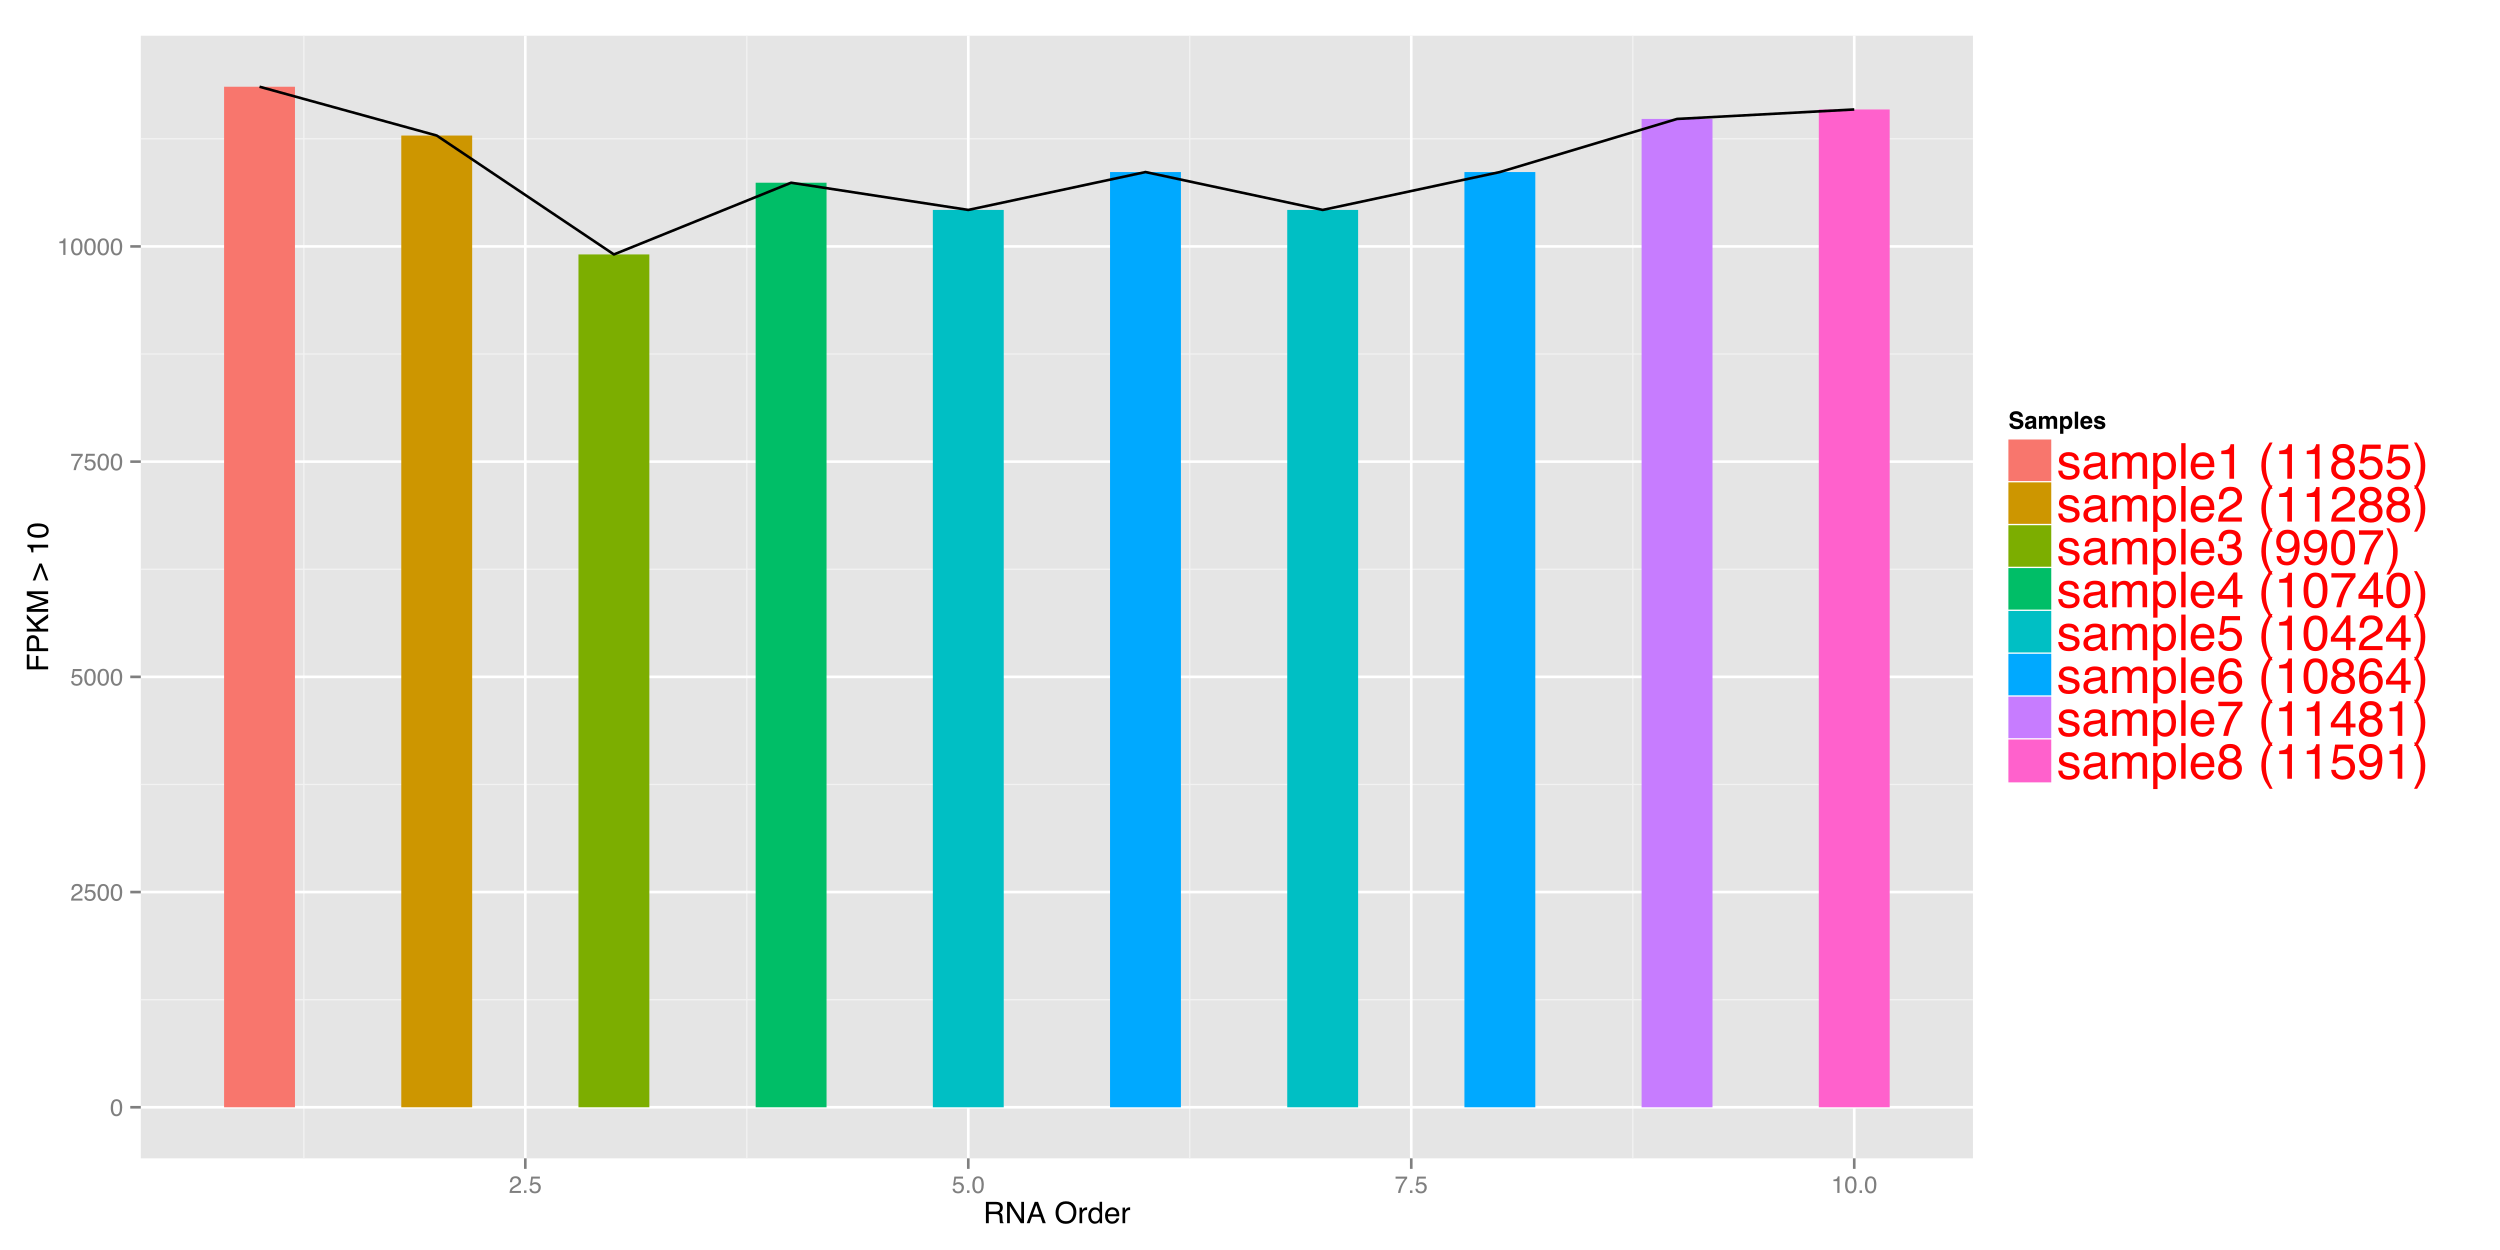 <?xml version="1.0" encoding="UTF-8"?>
<svg xmlns="http://www.w3.org/2000/svg" xmlns:xlink="http://www.w3.org/1999/xlink" width="1008pt" height="504pt" viewBox="0 0 1008 504" version="1.1">
<defs>
<g>
<symbol overflow="visible" id="glyph0-0">
<path style="stroke:none;" d="M 0.312 0 L 0.312 -6.875 L 5.766 -6.875 L 5.766 0 Z M 4.906 -0.859 L 4.906 -6.016 L 1.172 -6.016 L 1.172 -0.859 Z "/>
</symbol>
<symbol overflow="visible" id="glyph0-1">
<path style="stroke:none;" d="M 2.594 -6.703 C 3.457 -6.703 4.086 -6.348 4.484 -5.641 C 4.773 -5.086 4.922 -4.328 4.922 -3.359 C 4.922 -2.453 4.785 -1.695 4.516 -1.094 C 4.129 -0.238 3.488 0.188 2.594 0.188 C 1.781 0.188 1.18 -0.16 0.797 -0.859 C 0.461 -1.453 0.297 -2.238 0.297 -3.219 C 0.297 -3.977 0.395 -4.633 0.594 -5.188 C 0.957 -6.195 1.625 -6.703 2.594 -6.703 Z M 2.578 -0.578 C 3.016 -0.578 3.363 -0.77 3.625 -1.156 C 3.883 -1.551 4.016 -2.273 4.016 -3.328 C 4.016 -4.086 3.922 -4.711 3.734 -5.203 C 3.547 -5.703 3.18 -5.953 2.641 -5.953 C 2.148 -5.953 1.789 -5.719 1.562 -5.25 C 1.332 -4.781 1.219 -4.094 1.219 -3.188 C 1.219 -2.5 1.289 -1.945 1.438 -1.531 C 1.656 -0.895 2.035 -0.578 2.578 -0.578 Z "/>
</symbol>
<symbol overflow="visible" id="glyph0-2">
<path style="stroke:none;" d="M 0.297 0 C 0.328 -0.57 0.445 -1.07 0.656 -1.5 C 0.863 -1.938 1.27 -2.328 1.875 -2.672 L 2.766 -3.188 C 3.172 -3.426 3.457 -3.629 3.625 -3.797 C 3.875 -4.055 4 -4.352 4 -4.688 C 4 -5.07 3.879 -5.379 3.641 -5.609 C 3.41 -5.836 3.102 -5.953 2.719 -5.953 C 2.133 -5.953 1.734 -5.734 1.516 -5.297 C 1.398 -5.066 1.336 -4.742 1.328 -4.328 L 0.469 -4.328 C 0.477 -4.91 0.582 -5.383 0.781 -5.75 C 1.145 -6.406 1.789 -6.734 2.719 -6.734 C 3.488 -6.734 4.051 -6.523 4.406 -6.109 C 4.758 -5.691 4.938 -5.227 4.938 -4.719 C 4.938 -4.188 4.75 -3.727 4.375 -3.344 C 4.156 -3.125 3.758 -2.852 3.188 -2.531 L 2.547 -2.188 C 2.242 -2.02 2.004 -1.859 1.828 -1.703 C 1.516 -1.43 1.316 -1.129 1.234 -0.797 L 4.906 -0.797 L 4.906 0 Z "/>
</symbol>
<symbol overflow="visible" id="glyph0-3">
<path style="stroke:none;" d="M 1.188 -1.703 C 1.238 -1.223 1.461 -0.895 1.859 -0.719 C 2.055 -0.625 2.285 -0.578 2.547 -0.578 C 3.047 -0.578 3.414 -0.734 3.656 -1.047 C 3.895 -1.367 4.016 -1.723 4.016 -2.109 C 4.016 -2.578 3.867 -2.938 3.578 -3.188 C 3.297 -3.445 2.957 -3.578 2.562 -3.578 C 2.27 -3.578 2.02 -3.52 1.812 -3.406 C 1.602 -3.289 1.426 -3.133 1.281 -2.938 L 0.547 -2.984 L 1.062 -6.594 L 4.547 -6.594 L 4.547 -5.781 L 1.703 -5.781 L 1.406 -3.922 C 1.562 -4.035 1.711 -4.125 1.859 -4.188 C 2.109 -4.289 2.395 -4.344 2.719 -4.344 C 3.332 -4.344 3.852 -4.141 4.281 -3.734 C 4.707 -3.336 4.922 -2.836 4.922 -2.234 C 4.922 -1.598 4.723 -1.035 4.328 -0.547 C 3.941 -0.066 3.32 0.172 2.469 0.172 C 1.914 0.172 1.43 0.02 1.016 -0.281 C 0.598 -0.594 0.363 -1.066 0.312 -1.703 Z "/>
</symbol>
<symbol overflow="visible" id="glyph0-4">
<path style="stroke:none;" d="M 5.016 -6.594 L 5.016 -5.859 C 4.797 -5.648 4.508 -5.285 4.156 -4.766 C 3.801 -4.242 3.484 -3.688 3.203 -3.094 C 2.93 -2.508 2.727 -1.977 2.594 -1.5 C 2.5 -1.188 2.379 -0.688 2.234 0 L 1.312 0 C 1.52 -1.281 1.988 -2.555 2.719 -3.828 C 3.145 -4.566 3.594 -5.207 4.062 -5.75 L 0.344 -5.75 L 0.344 -6.594 Z "/>
</symbol>
<symbol overflow="visible" id="glyph0-5">
<path style="stroke:none;" d="M 0.922 -4.75 L 0.922 -5.391 C 1.523 -5.453 1.945 -5.551 2.188 -5.688 C 2.426 -5.832 2.609 -6.164 2.734 -6.688 L 3.391 -6.688 L 3.391 0 L 2.5 0 L 2.5 -4.75 Z "/>
</symbol>
<symbol overflow="visible" id="glyph0-6">
<path style="stroke:none;" d="M 0.812 -1.016 L 1.797 -1.016 L 1.797 0 L 0.812 0 Z "/>
</symbol>
<symbol overflow="visible" id="glyph1-0">
<path style="stroke:none;" d="M 0.391 0 L 0.391 -8.609 L 7.219 -8.609 L 7.219 0 Z M 6.141 -1.078 L 6.141 -7.531 L 1.469 -7.531 L 1.469 -1.078 Z "/>
</symbol>
<symbol overflow="visible" id="glyph1-1">
<path style="stroke:none;" d="M 4.922 -4.672 C 5.461 -4.672 5.891 -4.781 6.203 -5 C 6.523 -5.219 6.688 -5.609 6.688 -6.172 C 6.688 -6.785 6.469 -7.207 6.031 -7.438 C 5.789 -7.551 5.469 -7.609 5.062 -7.609 L 2.219 -7.609 L 2.219 -4.672 Z M 1.062 -8.609 L 5.047 -8.609 C 5.703 -8.609 6.238 -8.516 6.656 -8.328 C 7.469 -7.953 7.875 -7.27 7.875 -6.281 C 7.875 -5.77 7.766 -5.348 7.547 -5.016 C 7.336 -4.691 7.039 -4.43 6.656 -4.234 C 7 -4.098 7.254 -3.914 7.422 -3.688 C 7.586 -3.469 7.68 -3.109 7.703 -2.609 L 7.75 -1.453 C 7.758 -1.129 7.785 -0.883 7.828 -0.719 C 7.898 -0.445 8.023 -0.27 8.203 -0.188 L 8.203 0 L 6.781 0 C 6.738 -0.07 6.703 -0.164 6.672 -0.281 C 6.648 -0.406 6.633 -0.633 6.625 -0.969 L 6.547 -2.406 C 6.523 -2.969 6.316 -3.344 5.922 -3.531 C 5.703 -3.633 5.352 -3.688 4.875 -3.688 L 2.219 -3.688 L 2.219 0 L 1.062 0 Z "/>
</symbol>
<symbol overflow="visible" id="glyph1-2">
<path style="stroke:none;" d="M 0.922 -8.609 L 2.297 -8.609 L 6.641 -1.641 L 6.641 -8.609 L 7.75 -8.609 L 7.75 0 L 6.438 0 L 2.031 -6.969 L 2.031 0 L 0.922 0 Z M 4.25 -8.609 Z "/>
</symbol>
<symbol overflow="visible" id="glyph1-3">
<path style="stroke:none;" d="M 5.328 -3.531 L 4.031 -7.328 L 2.641 -3.531 Z M 3.422 -8.609 L 4.734 -8.609 L 7.859 0 L 6.578 0 L 5.703 -2.578 L 2.297 -2.578 L 1.375 0 L 0.172 0 Z M 4.016 -8.609 Z "/>
</symbol>
<symbol overflow="visible" id="glyph1-4">
<path style="stroke:none;" d=""/>
</symbol>
<symbol overflow="visible" id="glyph1-5">
<path style="stroke:none;" d="M 4.625 -8.844 C 6.145 -8.844 7.27 -8.352 8 -7.375 C 8.57 -6.613 8.859 -5.641 8.859 -4.453 C 8.859 -3.172 8.531 -2.102 7.875 -1.25 C 7.113 -0.25 6.023 0.25 4.609 0.25 C 3.285 0.25 2.242 -0.188 1.484 -1.062 C 0.805 -1.906 0.469 -2.973 0.469 -4.266 C 0.469 -5.422 0.758 -6.414 1.344 -7.25 C 2.082 -8.312 3.176 -8.844 4.625 -8.844 Z M 4.75 -0.797 C 5.77 -0.797 6.508 -1.16 6.969 -1.891 C 7.438 -2.629 7.672 -3.477 7.672 -4.438 C 7.672 -5.445 7.406 -6.258 6.875 -6.875 C 6.344 -7.5 5.617 -7.812 4.703 -7.812 C 3.805 -7.812 3.078 -7.504 2.516 -6.891 C 1.953 -6.273 1.672 -5.375 1.672 -4.188 C 1.672 -3.227 1.91 -2.422 2.391 -1.766 C 2.879 -1.117 3.664 -0.797 4.75 -0.797 Z M 4.672 -8.844 Z "/>
</symbol>
<symbol overflow="visible" id="glyph1-6">
<path style="stroke:none;" d="M 0.797 -6.281 L 1.812 -6.281 L 1.812 -5.188 C 1.883 -5.406 2.082 -5.664 2.406 -5.969 C 2.727 -6.27 3.098 -6.422 3.516 -6.422 C 3.535 -6.422 3.566 -6.414 3.609 -6.406 C 3.66 -6.406 3.742 -6.398 3.859 -6.391 L 3.859 -5.281 C 3.797 -5.289 3.738 -5.297 3.688 -5.297 C 3.633 -5.297 3.578 -5.297 3.516 -5.297 C 2.984 -5.297 2.57 -5.125 2.281 -4.781 C 2 -4.445 1.859 -4.055 1.859 -3.609 L 1.859 0 L 0.797 0 Z "/>
</symbol>
<symbol overflow="visible" id="glyph1-7">
<path style="stroke:none;" d="M 1.438 -3.062 C 1.438 -2.395 1.578 -1.832 1.859 -1.375 C 2.148 -0.926 2.609 -0.703 3.234 -0.703 C 3.723 -0.703 4.125 -0.91 4.438 -1.328 C 4.758 -1.742 4.922 -2.348 4.922 -3.141 C 4.922 -3.93 4.754 -4.516 4.422 -4.891 C 4.098 -5.273 3.703 -5.469 3.234 -5.469 C 2.703 -5.469 2.27 -5.266 1.938 -4.859 C 1.602 -4.453 1.438 -3.852 1.438 -3.062 Z M 3.031 -6.391 C 3.508 -6.391 3.91 -6.285 4.234 -6.078 C 4.422 -5.961 4.633 -5.758 4.875 -5.469 L 4.875 -8.641 L 5.891 -8.641 L 5.891 0 L 4.938 0 L 4.938 -0.875 C 4.695 -0.488 4.406 -0.207 4.062 -0.031 C 3.727 0.133 3.344 0.219 2.906 0.219 C 2.207 0.219 1.602 -0.07 1.094 -0.656 C 0.582 -1.25 0.328 -2.031 0.328 -3 C 0.328 -3.914 0.562 -4.707 1.031 -5.375 C 1.5 -6.051 2.164 -6.391 3.031 -6.391 Z "/>
</symbol>
<symbol overflow="visible" id="glyph1-8">
<path style="stroke:none;" d="M 3.391 -6.422 C 3.836 -6.422 4.27 -6.316 4.688 -6.109 C 5.102 -5.898 5.422 -5.629 5.641 -5.297 C 5.848 -4.973 5.988 -4.602 6.062 -4.188 C 6.125 -3.895 6.156 -3.43 6.156 -2.797 L 1.547 -2.797 C 1.566 -2.16 1.719 -1.648 2 -1.266 C 2.281 -0.879 2.719 -0.688 3.312 -0.688 C 3.863 -0.688 4.301 -0.867 4.625 -1.234 C 4.812 -1.441 4.945 -1.688 5.031 -1.969 L 6.062 -1.969 C 6.039 -1.738 5.953 -1.484 5.797 -1.203 C 5.641 -0.922 5.469 -0.688 5.281 -0.5 C 4.957 -0.188 4.555 0.02 4.078 0.125 C 3.828 0.188 3.539 0.219 3.219 0.219 C 2.438 0.219 1.773 -0.062 1.234 -0.625 C 0.691 -1.195 0.422 -1.992 0.422 -3.016 C 0.422 -4.023 0.691 -4.844 1.234 -5.469 C 1.785 -6.102 2.504 -6.422 3.391 -6.422 Z M 5.062 -3.641 C 5.02 -4.098 4.922 -4.461 4.766 -4.734 C 4.484 -5.242 4.004 -5.5 3.328 -5.5 C 2.836 -5.5 2.426 -5.32 2.094 -4.969 C 1.77 -4.625 1.598 -4.18 1.578 -3.641 Z M 3.281 -6.422 Z "/>
</symbol>
<symbol overflow="visible" id="glyph2-0">
<path style="stroke:none;" d="M 0 -0.391 L -8.609 -0.391 L -8.609 -7.219 L 0 -7.219 Z M -1.078 -6.141 L -7.531 -6.141 L -7.531 -1.469 L -1.078 -1.469 Z "/>
</symbol>
<symbol overflow="visible" id="glyph2-1">
<path style="stroke:none;" d="M -8.609 -1.031 L -8.609 -7 L -7.547 -7 L -7.547 -2.188 L -4.938 -2.188 L -4.938 -6.422 L -3.922 -6.422 L -3.922 -2.188 L 0 -2.188 L 0 -1.031 Z "/>
</symbol>
<symbol overflow="visible" id="glyph2-2">
<path style="stroke:none;" d="M -8.609 -1.031 L -8.609 -4.906 C -8.609 -5.664 -8.391 -6.281 -7.953 -6.75 C -7.523 -7.219 -6.922 -7.453 -6.141 -7.453 C -5.473 -7.453 -4.891 -7.242 -4.391 -6.828 C -3.891 -6.41 -3.641 -5.77 -3.641 -4.906 L -3.641 -2.188 L 0 -2.188 L 0 -1.031 Z M -6.141 -6.281 C -6.766 -6.281 -7.191 -6.047 -7.422 -5.578 C -7.547 -5.316 -7.609 -4.961 -7.609 -4.516 L -7.609 -2.188 L -4.625 -2.188 L -4.625 -4.516 C -4.625 -5.035 -4.734 -5.457 -4.953 -5.781 C -5.18 -6.113 -5.578 -6.281 -6.141 -6.281 Z "/>
</symbol>
<symbol overflow="visible" id="glyph2-3">
<path style="stroke:none;" d="M -8.609 -0.922 L -8.609 -2.047 L -4.406 -2.047 L -8.609 -6.25 L -8.609 -7.859 L -5.141 -4.281 L 0 -7.953 L 0 -6.438 L -4.312 -3.422 L -3 -2.047 L 0 -2.047 L 0 -0.922 Z "/>
</symbol>
<symbol overflow="visible" id="glyph2-4">
<path style="stroke:none;" d="M -8.609 -0.891 L -8.609 -2.562 L -1.328 -5.031 L -8.609 -7.484 L -8.609 -9.141 L 0 -9.141 L 0 -8.031 L -5.078 -8.031 C -5.254 -8.031 -5.547 -8.031 -5.953 -8.031 C -6.359 -8.039 -6.797 -8.047 -7.266 -8.047 L 0 -5.594 L 0 -4.438 L -7.266 -1.969 L -7 -1.969 C -6.789 -1.969 -6.469 -1.973 -6.031 -1.984 C -5.602 -1.992 -5.285 -2 -5.078 -2 L 0 -2 L 0 -0.891 Z "/>
</symbol>
<symbol overflow="visible" id="glyph2-5">
<path style="stroke:none;" d=""/>
</symbol>
<symbol overflow="visible" id="glyph2-6">
<path style="stroke:none;" d="M -2.562 -7.016 L 0.109 -0.172 L -0.938 -0.172 L -3.062 -5.766 L -5.188 -0.172 L -6.234 -0.172 L -3.547 -7.016 Z "/>
</symbol>
<symbol overflow="visible" id="glyph2-7">
<path style="stroke:none;" d="M -5.938 -1.156 L -6.75 -1.156 C -6.82 -1.914 -6.945 -2.441 -7.125 -2.734 C -7.301 -3.035 -7.711 -3.266 -8.359 -3.422 L -8.359 -4.25 L 0 -4.25 L 0 -3.125 L -5.938 -3.125 Z "/>
</symbol>
<symbol overflow="visible" id="glyph2-8">
<path style="stroke:none;" d="M -8.391 -3.25 C -8.391 -4.332 -7.941 -5.117 -7.047 -5.609 C -6.359 -5.984 -5.41 -6.172 -4.203 -6.172 C -3.066 -6.172 -2.125 -6 -1.375 -5.656 C -0.301 -5.164 0.234 -4.359 0.234 -3.234 C 0.234 -2.234 -0.203 -1.484 -1.078 -0.984 C -1.816 -0.578 -2.801 -0.375 -4.031 -0.375 C -4.977 -0.375 -5.797 -0.5 -6.484 -0.75 C -7.754 -1.207 -8.391 -2.039 -8.391 -3.25 Z M -0.734 -3.234 C -0.734 -3.785 -0.973 -4.223 -1.453 -4.547 C -1.941 -4.867 -2.848 -5.031 -4.172 -5.031 C -5.117 -5.031 -5.898 -4.91 -6.516 -4.672 C -7.129 -4.441 -7.438 -3.988 -7.438 -3.312 C -7.438 -2.688 -7.145 -2.227 -6.562 -1.938 C -5.977 -1.656 -5.117 -1.516 -3.984 -1.516 C -3.129 -1.516 -2.441 -1.609 -1.922 -1.797 C -1.129 -2.078 -0.734 -2.555 -0.734 -3.234 Z "/>
</symbol>
<symbol overflow="visible" id="glyph3-0">
<path style="stroke:none;" d="M 0.719 0 L 0.719 -6.906 L 6.281 -6.906 L 6.281 0 Z M 5.422 -0.859 L 5.422 -6.047 L 1.578 -6.047 L 1.578 -0.859 Z "/>
</symbol>
<symbol overflow="visible" id="glyph3-1">
<path style="stroke:none;" d="M 1.781 -2.125 C 1.82 -1.812 1.906 -1.578 2.031 -1.422 C 2.27 -1.141 2.672 -1 3.234 -1 C 3.578 -1 3.852 -1.035 4.062 -1.109 C 4.469 -1.254 4.672 -1.52 4.672 -1.906 C 4.672 -2.133 4.57 -2.312 4.375 -2.438 C 4.176 -2.562 3.859 -2.672 3.422 -2.766 L 2.703 -2.922 C 1.984 -3.086 1.484 -3.266 1.203 -3.453 C 0.742 -3.773 0.516 -4.273 0.516 -4.953 C 0.516 -5.566 0.738 -6.078 1.188 -6.484 C 1.633 -6.898 2.297 -7.109 3.172 -7.109 C 3.898 -7.109 4.52 -6.914 5.031 -6.531 C 5.539 -6.145 5.812 -5.582 5.844 -4.844 L 4.453 -4.844 C 4.422 -5.258 4.238 -5.555 3.906 -5.734 C 3.676 -5.848 3.395 -5.906 3.062 -5.906 C 2.695 -5.906 2.398 -5.828 2.172 -5.672 C 1.953 -5.523 1.844 -5.316 1.844 -5.047 C 1.844 -4.805 1.953 -4.625 2.172 -4.5 C 2.316 -4.414 2.617 -4.32 3.078 -4.219 L 4.266 -3.938 C 4.785 -3.812 5.176 -3.641 5.438 -3.422 C 5.852 -3.098 6.062 -2.629 6.062 -2.016 C 6.062 -1.391 5.816 -0.867 5.328 -0.453 C 4.848 -0.035 4.172 0.172 3.297 0.172 C 2.391 0.172 1.676 -0.031 1.156 -0.438 C 0.645 -0.844 0.391 -1.406 0.391 -2.125 Z M 3.172 -7.109 Z "/>
</symbol>
<symbol overflow="visible" id="glyph3-2">
<path style="stroke:none;" d="M 3.438 -2.484 C 3.352 -2.43 3.266 -2.391 3.172 -2.359 C 3.086 -2.328 2.973 -2.297 2.828 -2.266 L 2.531 -2.203 C 2.25 -2.148 2.047 -2.094 1.922 -2.031 C 1.711 -1.906 1.609 -1.711 1.609 -1.453 C 1.609 -1.223 1.672 -1.055 1.797 -0.953 C 1.93 -0.859 2.086 -0.812 2.266 -0.812 C 2.555 -0.812 2.82 -0.895 3.062 -1.062 C 3.301 -1.227 3.426 -1.535 3.438 -1.984 Z M 2.625 -3.109 C 2.875 -3.141 3.051 -3.176 3.156 -3.219 C 3.344 -3.301 3.438 -3.43 3.438 -3.609 C 3.438 -3.816 3.363 -3.957 3.219 -4.031 C 3.07 -4.113 2.859 -4.156 2.578 -4.156 C 2.266 -4.156 2.047 -4.078 1.922 -3.922 C 1.828 -3.805 1.766 -3.648 1.734 -3.453 L 0.438 -3.453 C 0.469 -3.898 0.594 -4.266 0.812 -4.547 C 1.164 -5.004 1.77 -5.234 2.625 -5.234 C 3.188 -5.234 3.688 -5.117 4.125 -4.891 C 4.562 -4.672 4.781 -4.254 4.781 -3.641 L 4.781 -1.297 C 4.781 -1.129 4.781 -0.93 4.781 -0.703 C 4.789 -0.523 4.816 -0.406 4.859 -0.344 C 4.898 -0.281 4.969 -0.234 5.062 -0.203 L 5.062 0 L 3.609 0 C 3.566 -0.102 3.535 -0.195 3.516 -0.281 C 3.504 -0.375 3.492 -0.477 3.484 -0.594 C 3.297 -0.395 3.082 -0.227 2.844 -0.094 C 2.562 0.07 2.238 0.156 1.875 0.156 C 1.414 0.156 1.035 0.023 0.734 -0.234 C 0.43 -0.492 0.281 -0.867 0.281 -1.359 C 0.281 -1.984 0.52 -2.438 1 -2.719 C 1.27 -2.875 1.66 -2.984 2.172 -3.047 Z M 2.703 -5.234 Z "/>
</symbol>
<symbol overflow="visible" id="glyph3-3">
<path style="stroke:none;" d="M 6.328 -5.219 C 6.555 -5.219 6.781 -5.172 7 -5.078 C 7.219 -4.992 7.414 -4.844 7.594 -4.625 C 7.727 -4.445 7.82 -4.227 7.875 -3.969 C 7.906 -3.801 7.922 -3.551 7.922 -3.219 L 7.922 0 L 6.547 0 L 6.547 -3.25 C 6.547 -3.445 6.516 -3.609 6.453 -3.734 C 6.336 -3.961 6.117 -4.078 5.797 -4.078 C 5.43 -4.078 5.176 -3.926 5.031 -3.625 C 4.957 -3.457 4.922 -3.266 4.922 -3.047 L 4.922 0 L 3.578 0 L 3.578 -3.047 C 3.578 -3.348 3.547 -3.566 3.484 -3.703 C 3.379 -3.953 3.16 -4.078 2.828 -4.078 C 2.453 -4.078 2.195 -3.953 2.062 -3.703 C 1.988 -3.555 1.953 -3.348 1.953 -3.078 L 1.953 0 L 0.594 0 L 0.594 -5.094 L 1.891 -5.094 L 1.891 -4.359 C 2.055 -4.617 2.211 -4.805 2.359 -4.922 C 2.617 -5.117 2.957 -5.219 3.375 -5.219 C 3.758 -5.219 4.07 -5.129 4.312 -4.953 C 4.508 -4.797 4.66 -4.594 4.766 -4.344 C 4.93 -4.645 5.145 -4.863 5.406 -5 C 5.688 -5.145 5.992 -5.219 6.328 -5.219 Z "/>
</symbol>
<symbol overflow="visible" id="glyph3-4">
<path style="stroke:none;" d="M 4.141 -2.547 C 4.141 -2.941 4.051 -3.289 3.875 -3.594 C 3.695 -3.895 3.406 -4.047 3 -4.047 C 2.508 -4.047 2.176 -3.816 2 -3.359 C 1.906 -3.117 1.859 -2.812 1.859 -2.438 C 1.859 -1.844 2.016 -1.426 2.328 -1.188 C 2.516 -1.039 2.738 -0.969 3 -0.969 C 3.375 -0.969 3.656 -1.113 3.844 -1.406 C 4.039 -1.695 4.141 -2.078 4.141 -2.547 Z M 3.375 -5.219 C 3.977 -5.219 4.484 -4.992 4.891 -4.547 C 5.305 -4.109 5.516 -3.469 5.516 -2.625 C 5.516 -1.719 5.312 -1.031 4.906 -0.562 C 4.508 -0.094 3.988 0.141 3.344 0.141 C 2.938 0.141 2.602 0.039 2.344 -0.156 C 2.195 -0.27 2.051 -0.438 1.906 -0.656 L 1.906 2.016 L 0.578 2.016 L 0.578 -5.109 L 1.859 -5.109 L 1.859 -4.359 C 2.004 -4.578 2.16 -4.75 2.328 -4.875 C 2.617 -5.102 2.969 -5.219 3.375 -5.219 Z "/>
</symbol>
<symbol overflow="visible" id="glyph3-5">
<path style="stroke:none;" d="M 1.984 0 L 0.656 0 L 0.656 -6.906 L 1.984 -6.906 Z "/>
</symbol>
<symbol overflow="visible" id="glyph3-6">
<path style="stroke:none;" d="M 2.641 -4.141 C 2.328 -4.141 2.082 -4.039 1.906 -3.844 C 1.738 -3.656 1.633 -3.395 1.594 -3.062 L 3.672 -3.062 C 3.648 -3.414 3.539 -3.68 3.344 -3.859 C 3.156 -4.047 2.922 -4.141 2.641 -4.141 Z M 2.641 -5.234 C 3.066 -5.234 3.445 -5.156 3.781 -5 C 4.125 -4.844 4.406 -4.594 4.625 -4.25 C 4.82 -3.945 4.953 -3.594 5.016 -3.188 C 5.047 -2.957 5.062 -2.625 5.062 -2.188 L 1.562 -2.188 C 1.582 -1.676 1.742 -1.316 2.047 -1.109 C 2.234 -0.973 2.457 -0.906 2.719 -0.906 C 2.988 -0.906 3.207 -0.984 3.375 -1.141 C 3.469 -1.234 3.551 -1.352 3.625 -1.5 L 5 -1.5 C 4.957 -1.195 4.797 -0.891 4.516 -0.578 C 4.078 -0.078 3.469 0.172 2.688 0.172 C 2.031 0.172 1.453 -0.035 0.953 -0.453 C 0.461 -0.879 0.219 -1.562 0.219 -2.5 C 0.219 -3.383 0.441 -4.062 0.891 -4.531 C 1.336 -5 1.922 -5.234 2.641 -5.234 Z M 2.734 -5.234 Z "/>
</symbol>
<symbol overflow="visible" id="glyph3-7">
<path style="stroke:none;" d="M 1.656 -1.625 C 1.688 -1.395 1.75 -1.227 1.844 -1.125 C 2.008 -0.945 2.316 -0.859 2.766 -0.859 C 3.023 -0.859 3.234 -0.895 3.391 -0.969 C 3.547 -1.051 3.625 -1.172 3.625 -1.328 C 3.625 -1.473 3.562 -1.586 3.438 -1.672 C 3.312 -1.742 2.848 -1.879 2.047 -2.078 C 1.461 -2.211 1.051 -2.391 0.812 -2.609 C 0.582 -2.816 0.469 -3.125 0.469 -3.531 C 0.469 -4 0.648 -4.398 1.016 -4.734 C 1.391 -5.078 1.91 -5.25 2.578 -5.25 C 3.211 -5.25 3.727 -5.117 4.125 -4.859 C 4.531 -4.609 4.766 -4.172 4.828 -3.547 L 3.5 -3.547 C 3.477 -3.723 3.426 -3.859 3.344 -3.953 C 3.195 -4.141 2.945 -4.234 2.594 -4.234 C 2.312 -4.234 2.109 -4.188 1.984 -4.094 C 1.859 -4 1.797 -3.895 1.797 -3.781 C 1.797 -3.625 1.859 -3.508 1.984 -3.438 C 2.117 -3.363 2.582 -3.242 3.375 -3.078 C 3.906 -2.953 4.305 -2.758 4.578 -2.5 C 4.836 -2.25 4.969 -1.93 4.969 -1.547 C 4.969 -1.035 4.781 -0.617 4.406 -0.297 C 4.031 0.016 3.445 0.172 2.656 0.172 C 1.852 0.172 1.258 0.004 0.875 -0.328 C 0.5 -0.672 0.312 -1.102 0.312 -1.625 Z M 2.688 -5.234 Z "/>
</symbol>
<symbol overflow="visible" id="glyph4-0">
<path style="stroke:none;" d="M 0.641 0 L 0.641 -14.344 L 12.031 -14.344 L 12.031 0 Z M 10.234 -1.797 L 10.234 -12.547 L 2.438 -12.547 L 2.438 -1.797 Z "/>
</symbol>
<symbol overflow="visible" id="glyph4-1">
<path style="stroke:none;" d="M 2.328 -3.281 C 2.379 -2.695 2.531 -2.25 2.781 -1.938 C 3.219 -1.363 3.984 -1.078 5.078 -1.078 C 5.734 -1.078 6.305 -1.219 6.797 -1.5 C 7.297 -1.789 7.547 -2.234 7.547 -2.828 C 7.547 -3.273 7.344 -3.613 6.938 -3.844 C 6.688 -3.988 6.188 -4.156 5.438 -4.344 L 4.047 -4.703 C 3.148 -4.922 2.492 -5.164 2.078 -5.438 C 1.316 -5.914 0.938 -6.57 0.938 -7.406 C 0.938 -8.395 1.289 -9.195 2 -9.812 C 2.719 -10.426 3.68 -10.734 4.891 -10.734 C 6.461 -10.734 7.598 -10.27 8.297 -9.344 C 8.734 -8.758 8.941 -8.129 8.922 -7.453 L 7.266 -7.453 C 7.234 -7.848 7.094 -8.207 6.844 -8.531 C 6.438 -9 5.738 -9.234 4.75 -9.234 C 4.082 -9.234 3.578 -9.102 3.234 -8.844 C 2.891 -8.594 2.719 -8.258 2.719 -7.844 C 2.719 -7.383 2.945 -7.02 3.406 -6.75 C 3.664 -6.582 4.047 -6.438 4.547 -6.312 L 5.719 -6.031 C 6.977 -5.727 7.82 -5.43 8.25 -5.141 C 8.938 -4.691 9.281 -3.988 9.281 -3.031 C 9.281 -2.094 8.926 -1.285 8.219 -0.609 C 7.508 0.066 6.43 0.406 4.984 0.406 C 3.43 0.406 2.332 0.051 1.688 -0.656 C 1.039 -1.363 0.691 -2.238 0.641 -3.281 Z M 4.938 -10.719 Z "/>
</symbol>
<symbol overflow="visible" id="glyph4-2">
<path style="stroke:none;" d="M 2.641 -2.781 C 2.641 -2.27 2.82 -1.867 3.188 -1.578 C 3.562 -1.285 4.004 -1.141 4.516 -1.141 C 5.129 -1.141 5.727 -1.285 6.312 -1.578 C 7.289 -2.047 7.781 -2.82 7.781 -3.906 L 7.781 -5.328 C 7.562 -5.191 7.281 -5.078 6.938 -4.984 C 6.602 -4.891 6.273 -4.82 5.953 -4.781 L 4.891 -4.656 C 4.242 -4.562 3.766 -4.426 3.453 -4.25 C 2.91 -3.945 2.641 -3.457 2.641 -2.781 Z M 6.891 -6.344 C 7.297 -6.395 7.566 -6.562 7.703 -6.844 C 7.785 -7 7.828 -7.223 7.828 -7.516 C 7.828 -8.117 7.613 -8.555 7.188 -8.828 C 6.758 -9.098 6.148 -9.234 5.359 -9.234 C 4.43 -9.234 3.781 -8.984 3.406 -8.484 C 3.188 -8.211 3.047 -7.805 2.984 -7.266 L 1.344 -7.266 C 1.375 -8.555 1.789 -9.453 2.594 -9.953 C 3.395 -10.461 4.328 -10.719 5.391 -10.719 C 6.617 -10.719 7.617 -10.484 8.391 -10.016 C 9.148 -9.547 9.531 -8.816 9.531 -7.828 L 9.531 -1.797 C 9.531 -1.617 9.566 -1.473 9.641 -1.359 C 9.711 -1.242 9.875 -1.188 10.125 -1.188 C 10.195 -1.188 10.281 -1.191 10.375 -1.203 C 10.477 -1.211 10.582 -1.227 10.688 -1.25 L 10.688 0.047 C 10.414 0.129 10.207 0.176 10.062 0.188 C 9.926 0.207 9.734 0.219 9.484 0.219 C 8.879 0.219 8.441 0.004 8.172 -0.422 C 8.023 -0.648 7.922 -0.973 7.859 -1.391 C 7.504 -0.922 6.988 -0.508 6.312 -0.156 C 5.645 0.188 4.91 0.359 4.109 0.359 C 3.129 0.359 2.332 0.062 1.719 -0.531 C 1.102 -1.125 0.797 -1.863 0.797 -2.75 C 0.797 -3.719 1.098 -4.469 1.703 -5 C 2.316 -5.531 3.113 -5.859 4.094 -5.984 Z M 5.438 -10.719 Z "/>
</symbol>
<symbol overflow="visible" id="glyph4-3">
<path style="stroke:none;" d="M 1.297 -10.453 L 3.031 -10.453 L 3.031 -8.969 C 3.445 -9.488 3.82 -9.863 4.156 -10.094 C 4.738 -10.488 5.398 -10.688 6.141 -10.688 C 6.973 -10.688 7.641 -10.484 8.141 -10.078 C 8.43 -9.848 8.691 -9.504 8.922 -9.047 C 9.316 -9.609 9.773 -10.02 10.297 -10.281 C 10.828 -10.551 11.422 -10.688 12.078 -10.688 C 13.484 -10.688 14.441 -10.18 14.953 -9.172 C 15.223 -8.617 15.359 -7.883 15.359 -6.969 L 15.359 0 L 13.531 0 L 13.531 -7.266 C 13.531 -7.961 13.352 -8.441 13 -8.703 C 12.656 -8.961 12.234 -9.094 11.734 -9.094 C 11.047 -9.094 10.453 -8.859 9.953 -8.391 C 9.453 -7.93 9.203 -7.16 9.203 -6.078 L 9.203 0 L 7.422 0 L 7.422 -6.828 C 7.422 -7.535 7.336 -8.051 7.172 -8.375 C 6.898 -8.863 6.398 -9.109 5.672 -9.109 C 5.004 -9.109 4.398 -8.848 3.859 -8.328 C 3.316 -7.816 3.047 -6.891 3.047 -5.547 L 3.047 0 L 1.297 0 Z "/>
</symbol>
<symbol overflow="visible" id="glyph4-4">
<path style="stroke:none;" d="M 5.703 -1.188 C 6.523 -1.188 7.207 -1.531 7.75 -2.219 C 8.289 -2.906 8.562 -3.93 8.562 -5.297 C 8.562 -6.129 8.441 -6.844 8.203 -7.438 C 7.742 -8.594 6.91 -9.172 5.703 -9.172 C 4.484 -9.172 3.648 -8.562 3.203 -7.344 C 2.961 -6.695 2.844 -5.867 2.844 -4.859 C 2.844 -4.055 2.961 -3.367 3.203 -2.797 C 3.66 -1.723 4.492 -1.188 5.703 -1.188 Z M 1.156 -10.406 L 2.859 -10.406 L 2.859 -9.031 C 3.211 -9.5 3.598 -9.863 4.016 -10.125 C 4.609 -10.52 5.305 -10.719 6.109 -10.719 C 7.285 -10.719 8.285 -10.258 9.109 -9.344 C 9.941 -8.438 10.359 -7.141 10.359 -5.453 C 10.359 -3.18 9.766 -1.555 8.578 -0.578 C 7.816 0.047 6.938 0.359 5.938 0.359 C 5.145 0.359 4.484 0.18 3.953 -0.172 C 3.641 -0.359 3.289 -0.691 2.906 -1.172 L 2.906 4.172 L 1.156 4.172 Z "/>
</symbol>
<symbol overflow="visible" id="glyph4-5">
<path style="stroke:none;" d="M 1.344 -14.344 L 3.094 -14.344 L 3.094 0 L 1.344 0 Z "/>
</symbol>
<symbol overflow="visible" id="glyph4-6">
<path style="stroke:none;" d="M 5.641 -10.688 C 6.391 -10.688 7.109 -10.516 7.797 -10.172 C 8.492 -9.828 9.023 -9.375 9.391 -8.812 C 9.742 -8.289 9.977 -7.676 10.094 -6.969 C 10.195 -6.488 10.25 -5.723 10.25 -4.672 L 2.594 -4.672 C 2.625 -3.609 2.875 -2.754 3.344 -2.109 C 3.812 -1.473 4.535 -1.156 5.516 -1.156 C 6.43 -1.156 7.164 -1.457 7.719 -2.062 C 8.031 -2.414 8.25 -2.82 8.375 -3.281 L 10.109 -3.281 C 10.066 -2.895 9.914 -2.469 9.656 -2 C 9.395 -1.531 9.109 -1.145 8.797 -0.844 C 8.254 -0.32 7.594 0.031 6.812 0.219 C 6.383 0.32 5.906 0.375 5.375 0.375 C 4.07 0.375 2.969 -0.098 2.062 -1.047 C 1.156 -1.992 0.703 -3.32 0.703 -5.031 C 0.703 -6.707 1.156 -8.066 2.062 -9.109 C 2.977 -10.16 4.172 -10.688 5.641 -10.688 Z M 8.453 -6.062 C 8.379 -6.82 8.211 -7.43 7.953 -7.891 C 7.473 -8.734 6.664 -9.156 5.531 -9.156 C 4.727 -9.156 4.051 -8.863 3.5 -8.281 C 2.957 -7.695 2.672 -6.957 2.641 -6.062 Z M 5.484 -10.719 Z "/>
</symbol>
<symbol overflow="visible" id="glyph4-7">
<path style="stroke:none;" d="M 1.922 -9.906 L 1.922 -11.25 C 3.18 -11.375 4.062 -11.582 4.562 -11.875 C 5.07 -12.164 5.445 -12.848 5.688 -13.922 L 7.078 -13.922 L 7.078 0 L 5.203 0 L 5.203 -9.906 Z "/>
</symbol>
<symbol overflow="visible" id="glyph4-8">
<path style="stroke:none;" d=""/>
</symbol>
<symbol overflow="visible" id="glyph4-9">
<path style="stroke:none;" d="M 5.922 -14.578 C 4.898 -12.598 4.234 -11.141 3.922 -10.203 C 3.461 -8.773 3.234 -7.125 3.234 -5.25 C 3.234 -3.363 3.5 -1.641 4.031 -0.078 C 4.352 0.891 4.992 2.273 5.953 4.078 L 4.766 4.078 C 3.816 2.598 3.227 1.648 3 1.234 C 2.77 0.828 2.52 0.27 2.25 -0.438 C 1.883 -1.395 1.633 -2.422 1.5 -3.516 C 1.426 -4.078 1.391 -4.617 1.391 -5.141 C 1.391 -7.066 1.691 -8.781 2.297 -10.281 C 2.68 -11.238 3.484 -12.672 4.703 -14.578 Z "/>
</symbol>
<symbol overflow="visible" id="glyph4-10">
<path style="stroke:none;" d="M 5.438 -8.125 C 6.219 -8.125 6.82 -8.336 7.25 -8.766 C 7.688 -9.203 7.906 -9.723 7.906 -10.328 C 7.906 -10.848 7.695 -11.32 7.281 -11.75 C 6.863 -12.188 6.227 -12.406 5.375 -12.406 C 4.531 -12.406 3.922 -12.188 3.547 -11.75 C 3.172 -11.32 2.984 -10.812 2.984 -10.219 C 2.984 -9.562 3.223 -9.047 3.703 -8.672 C 4.191 -8.305 4.77 -8.125 5.438 -8.125 Z M 5.547 -1.203 C 6.359 -1.203 7.031 -1.422 7.562 -1.859 C 8.102 -2.297 8.375 -2.953 8.375 -3.828 C 8.375 -4.734 8.098 -5.422 7.547 -5.891 C 6.992 -6.359 6.285 -6.594 5.422 -6.594 C 4.578 -6.594 3.891 -6.352 3.359 -5.875 C 2.828 -5.395 2.562 -4.734 2.562 -3.891 C 2.562 -3.16 2.805 -2.531 3.297 -2 C 3.785 -1.469 4.535 -1.203 5.547 -1.203 Z M 3.047 -7.453 C 2.555 -7.66 2.176 -7.906 1.906 -8.188 C 1.395 -8.707 1.141 -9.383 1.141 -10.219 C 1.141 -11.258 1.516 -12.156 2.266 -12.906 C 3.023 -13.656 4.098 -14.031 5.484 -14.031 C 6.816 -14.031 7.863 -13.676 8.625 -12.969 C 9.395 -12.258 9.781 -11.43 9.781 -10.484 C 9.781 -9.617 9.555 -8.914 9.109 -8.375 C 8.859 -8.062 8.473 -7.758 7.953 -7.469 C 8.535 -7.207 8.992 -6.898 9.328 -6.547 C 9.941 -5.898 10.25 -5.055 10.25 -4.016 C 10.25 -2.785 9.836 -1.738 9.016 -0.875 C 8.191 -0.02 7.023 0.406 5.516 0.406 C 4.148 0.406 2.992 0.035 2.047 -0.703 C 1.109 -1.441 0.641 -2.516 0.641 -3.922 C 0.641 -4.754 0.844 -5.469 1.25 -6.062 C 1.656 -6.664 2.254 -7.129 3.047 -7.453 Z "/>
</symbol>
<symbol overflow="visible" id="glyph4-11">
<path style="stroke:none;" d="M 2.469 -3.562 C 2.582 -2.562 3.051 -1.867 3.875 -1.484 C 4.289 -1.285 4.77 -1.188 5.312 -1.188 C 6.352 -1.188 7.125 -1.52 7.625 -2.188 C 8.125 -2.852 8.375 -3.586 8.375 -4.391 C 8.375 -5.367 8.078 -6.125 7.484 -6.656 C 6.891 -7.195 6.176 -7.469 5.344 -7.469 C 4.738 -7.469 4.219 -7.348 3.781 -7.109 C 3.352 -6.879 2.984 -6.555 2.672 -6.141 L 1.156 -6.219 L 2.219 -13.75 L 9.484 -13.75 L 9.484 -12.047 L 3.531 -12.047 L 2.938 -8.172 C 3.258 -8.41 3.57 -8.594 3.875 -8.719 C 4.395 -8.938 4.992 -9.047 5.672 -9.047 C 6.953 -9.047 8.039 -8.629 8.938 -7.797 C 9.832 -6.973 10.281 -5.926 10.281 -4.656 C 10.281 -3.332 9.867 -2.164 9.047 -1.156 C 8.234 -0.145 6.93 0.359 5.141 0.359 C 3.992 0.359 2.984 0.035 2.109 -0.609 C 1.234 -1.254 0.742 -2.238 0.641 -3.562 Z "/>
</symbol>
<symbol overflow="visible" id="glyph4-12">
<path style="stroke:none;" d="M 0.688 4.078 C 1.727 2.066 2.398 0.598 2.703 -0.328 C 3.148 -1.734 3.375 -3.375 3.375 -5.25 C 3.375 -7.133 3.113 -8.859 2.594 -10.422 C 2.258 -11.379 1.617 -12.766 0.672 -14.578 L 1.844 -14.578 C 2.844 -12.973 3.445 -11.984 3.656 -11.609 C 3.875 -11.242 4.109 -10.727 4.359 -10.062 C 4.672 -9.25 4.891 -8.445 5.016 -7.656 C 5.148 -6.863 5.219 -6.098 5.219 -5.359 C 5.219 -3.43 4.914 -1.711 4.312 -0.203 C 3.926 0.766 3.129 2.191 1.922 4.078 Z "/>
</symbol>
<symbol overflow="visible" id="glyph4-13">
<path style="stroke:none;" d="M 0.625 0 C 0.688 -1.207 0.93 -2.254 1.359 -3.141 C 1.797 -4.035 2.645 -4.848 3.906 -5.578 L 5.781 -6.656 C 6.625 -7.145 7.211 -7.562 7.547 -7.906 C 8.078 -8.445 8.344 -9.066 8.344 -9.766 C 8.344 -10.578 8.098 -11.223 7.609 -11.703 C 7.129 -12.18 6.484 -12.422 5.672 -12.422 C 4.461 -12.422 3.629 -11.969 3.172 -11.062 C 2.922 -10.57 2.781 -9.895 2.75 -9.031 L 0.969 -9.031 C 0.988 -10.238 1.211 -11.227 1.641 -12 C 2.398 -13.352 3.742 -14.031 5.672 -14.031 C 7.273 -14.031 8.445 -13.598 9.188 -12.734 C 9.926 -11.867 10.297 -10.906 10.297 -9.844 C 10.297 -8.727 9.898 -7.77 9.109 -6.969 C 8.648 -6.508 7.832 -5.953 6.656 -5.297 L 5.328 -4.547 C 4.68 -4.203 4.176 -3.867 3.812 -3.547 C 3.164 -2.984 2.758 -2.352 2.594 -1.656 L 10.219 -1.656 L 10.219 0 Z "/>
</symbol>
<symbol overflow="visible" id="glyph4-14">
<path style="stroke:none;" d="M 5.203 0.375 C 3.547 0.375 2.344 -0.078 1.594 -0.984 C 0.852 -1.891 0.484 -2.992 0.484 -4.297 L 2.312 -4.297 C 2.395 -3.391 2.566 -2.734 2.828 -2.328 C 3.273 -1.586 4.098 -1.219 5.297 -1.219 C 6.223 -1.219 6.961 -1.461 7.516 -1.953 C 8.078 -2.453 8.359 -3.094 8.359 -3.875 C 8.359 -4.844 8.062 -5.516 7.469 -5.891 C 6.883 -6.273 6.066 -6.469 5.016 -6.469 C 4.898 -6.469 4.781 -6.469 4.656 -6.469 C 4.539 -6.469 4.422 -6.461 4.297 -6.453 L 4.297 -8.016 C 4.484 -7.992 4.633 -7.977 4.75 -7.969 C 4.875 -7.957 5.008 -7.953 5.156 -7.953 C 5.812 -7.953 6.352 -8.055 6.781 -8.266 C 7.52 -8.629 7.891 -9.281 7.891 -10.219 C 7.891 -10.914 7.641 -11.453 7.141 -11.828 C 6.648 -12.211 6.078 -12.406 5.422 -12.406 C 4.242 -12.406 3.43 -12.016 2.984 -11.234 C 2.742 -10.805 2.602 -10.191 2.562 -9.391 L 0.828 -9.391 C 0.828 -10.43 1.035 -11.316 1.453 -12.047 C 2.172 -13.348 3.43 -14 5.234 -14 C 6.66 -14 7.766 -13.68 8.547 -13.047 C 9.328 -12.41 9.719 -11.492 9.719 -10.297 C 9.719 -9.43 9.488 -8.734 9.031 -8.203 C 8.738 -7.867 8.363 -7.609 7.906 -7.422 C 8.645 -7.223 9.219 -6.832 9.625 -6.25 C 10.039 -5.676 10.25 -4.973 10.25 -4.141 C 10.25 -2.805 9.812 -1.719 8.938 -0.875 C 8.062 -0.039 6.816 0.375 5.203 0.375 Z "/>
</symbol>
<symbol overflow="visible" id="glyph4-15">
<path style="stroke:none;" d="M 2.656 -3.375 C 2.707 -2.406 3.082 -1.738 3.781 -1.375 C 4.133 -1.176 4.535 -1.078 4.984 -1.078 C 5.828 -1.078 6.547 -1.426 7.141 -2.125 C 7.734 -2.82 8.156 -4.242 8.406 -6.391 C 8.008 -5.766 7.52 -5.328 6.938 -5.078 C 6.363 -4.828 5.75 -4.703 5.094 -4.703 C 3.738 -4.703 2.672 -5.125 1.891 -5.969 C 1.109 -6.812 0.719 -7.891 0.719 -9.203 C 0.719 -10.473 1.102 -11.586 1.875 -12.547 C 2.645 -13.516 3.785 -14 5.297 -14 C 7.336 -14 8.742 -13.082 9.516 -11.25 C 9.953 -10.238 10.172 -8.977 10.172 -7.469 C 10.172 -5.75 9.91 -4.227 9.391 -2.906 C 8.535 -0.707 7.094 0.391 5.062 0.391 C 3.695 0.391 2.656 0.031 1.938 -0.688 C 1.227 -1.406 0.875 -2.301 0.875 -3.375 Z M 5.328 -6.25 C 6.023 -6.25 6.66 -6.477 7.234 -6.938 C 7.805 -7.395 8.094 -8.195 8.094 -9.344 C 8.094 -10.375 7.832 -11.141 7.312 -11.641 C 6.801 -12.148 6.145 -12.406 5.344 -12.406 C 4.477 -12.406 3.797 -12.113 3.297 -11.531 C 2.797 -10.957 2.547 -10.191 2.547 -9.234 C 2.547 -8.316 2.766 -7.586 3.203 -7.047 C 3.648 -6.516 4.359 -6.25 5.328 -6.25 Z "/>
</symbol>
<symbol overflow="visible" id="glyph4-16">
<path style="stroke:none;" d="M 5.406 -13.984 C 7.219 -13.984 8.531 -13.238 9.344 -11.75 C 9.969 -10.594 10.281 -9.016 10.281 -7.016 C 10.281 -5.109 9.992 -3.535 9.422 -2.297 C 8.598 -0.516 7.258 0.375 5.406 0.375 C 3.719 0.375 2.469 -0.352 1.656 -1.812 C 0.969 -3.031 0.625 -4.66 0.625 -6.703 C 0.625 -8.297 0.828 -9.66 1.234 -10.797 C 2.004 -12.922 3.395 -13.984 5.406 -13.984 Z M 5.391 -1.219 C 6.305 -1.219 7.031 -1.617 7.562 -2.422 C 8.102 -3.234 8.375 -4.738 8.375 -6.938 C 8.375 -8.531 8.176 -9.836 7.781 -10.859 C 7.395 -11.891 6.641 -12.406 5.516 -12.406 C 4.484 -12.406 3.727 -11.914 3.25 -10.938 C 2.77 -9.969 2.531 -8.535 2.531 -6.641 C 2.531 -5.211 2.68 -4.066 2.984 -3.203 C 3.453 -1.879 4.254 -1.219 5.391 -1.219 Z "/>
</symbol>
<symbol overflow="visible" id="glyph4-17">
<path style="stroke:none;" d="M 10.453 -13.75 L 10.453 -12.219 C 10.004 -11.781 9.406 -11.02 8.656 -9.938 C 7.914 -8.863 7.258 -7.703 6.688 -6.453 C 6.125 -5.234 5.695 -4.117 5.406 -3.109 C 5.219 -2.473 4.973 -1.438 4.672 0 L 2.719 0 C 3.164 -2.664 4.145 -5.32 5.656 -7.969 C 6.551 -9.52 7.488 -10.859 8.469 -11.984 L 0.734 -11.984 L 0.734 -13.75 Z "/>
</symbol>
<symbol overflow="visible" id="glyph4-18">
<path style="stroke:none;" d="M 6.609 -4.953 L 6.609 -11.297 L 2.125 -4.953 Z M 6.641 0 L 6.641 -3.422 L 0.516 -3.422 L 0.516 -5.141 L 6.922 -14.031 L 8.406 -14.031 L 8.406 -4.953 L 10.453 -4.953 L 10.453 -3.422 L 8.406 -3.422 L 8.406 0 Z "/>
</symbol>
<symbol overflow="visible" id="glyph4-19">
<path style="stroke:none;" d="M 5.844 -14.047 C 7.406 -14.047 8.492 -13.641 9.109 -12.828 C 9.734 -12.016 10.047 -11.18 10.047 -10.328 L 8.297 -10.328 C 8.191 -10.879 8.023 -11.312 7.797 -11.625 C 7.379 -12.207 6.738 -12.5 5.875 -12.5 C 4.895 -12.5 4.113 -12.047 3.531 -11.141 C 2.957 -10.234 2.633 -8.93 2.562 -7.234 C 2.969 -7.828 3.477 -8.27 4.094 -8.562 C 4.656 -8.82 5.281 -8.953 5.969 -8.953 C 7.133 -8.953 8.156 -8.578 9.031 -7.828 C 9.906 -7.078 10.344 -5.961 10.344 -4.484 C 10.344 -3.211 9.926 -2.086 9.094 -1.109 C 8.27 -0.129 7.094 0.359 5.562 0.359 C 4.258 0.359 3.129 -0.133 2.172 -1.125 C 1.223 -2.125 0.75 -3.797 0.75 -6.141 C 0.75 -7.879 0.961 -9.352 1.391 -10.562 C 2.203 -12.883 3.688 -14.047 5.844 -14.047 Z M 5.719 -1.203 C 6.645 -1.203 7.336 -1.508 7.797 -2.125 C 8.254 -2.75 8.484 -3.488 8.484 -4.344 C 8.484 -5.051 8.273 -5.727 7.859 -6.375 C 7.453 -7.031 6.711 -7.359 5.641 -7.359 C 4.879 -7.359 4.211 -7.102 3.641 -6.594 C 3.078 -6.094 2.797 -5.344 2.797 -4.344 C 2.797 -3.457 3.051 -2.711 3.562 -2.109 C 4.082 -1.504 4.801 -1.203 5.719 -1.203 Z "/>
</symbol>
</g>
<clipPath id="clip1">
  <path d="M 56.773 14.398 L 796 14.398 L 796 468 L 56.773 468 Z "/>
</clipPath>
<clipPath id="clip2">
  <path d="M 56.773 402 L 796 402 L 796 404 L 56.773 404 Z "/>
</clipPath>
<clipPath id="clip3">
  <path d="M 56.773 316 L 796 316 L 796 317 L 56.773 317 Z "/>
</clipPath>
<clipPath id="clip4">
  <path d="M 56.773 229 L 796 229 L 796 230 L 56.773 230 Z "/>
</clipPath>
<clipPath id="clip5">
  <path d="M 56.773 142 L 796 142 L 796 144 L 56.773 144 Z "/>
</clipPath>
<clipPath id="clip6">
  <path d="M 56.773 55 L 796 55 L 796 57 L 56.773 57 Z "/>
</clipPath>
<clipPath id="clip7">
  <path d="M 122 14.398 L 123 14.398 L 123 468 L 122 468 Z "/>
</clipPath>
<clipPath id="clip8">
  <path d="M 300 14.398 L 302 14.398 L 302 468 L 300 468 Z "/>
</clipPath>
<clipPath id="clip9">
  <path d="M 479 14.398 L 480 14.398 L 480 468 L 479 468 Z "/>
</clipPath>
<clipPath id="clip10">
  <path d="M 658 14.398 L 659 14.398 L 659 468 L 658 468 Z "/>
</clipPath>
<clipPath id="clip11">
  <path d="M 56.773 445 L 796.5 445 L 796.5 447 L 56.773 447 Z "/>
</clipPath>
<clipPath id="clip12">
  <path d="M 56.773 359 L 796.5 359 L 796.5 361 L 56.773 361 Z "/>
</clipPath>
<clipPath id="clip13">
  <path d="M 56.773 272 L 796.5 272 L 796.5 274 L 56.773 274 Z "/>
</clipPath>
<clipPath id="clip14">
  <path d="M 56.773 185 L 796.5 185 L 796.5 187 L 56.773 187 Z "/>
</clipPath>
<clipPath id="clip15">
  <path d="M 56.773 98 L 796.5 98 L 796.5 100 L 56.773 100 Z "/>
</clipPath>
<clipPath id="clip16">
  <path d="M 211 14.398 L 213 14.398 L 213 468 L 211 468 Z "/>
</clipPath>
<clipPath id="clip17">
  <path d="M 389 14.398 L 391 14.398 L 391 468 L 389 468 Z "/>
</clipPath>
<clipPath id="clip18">
  <path d="M 568 14.398 L 570 14.398 L 570 468 L 568 468 Z "/>
</clipPath>
<clipPath id="clip19">
  <path d="M 747 14.398 L 749 14.398 L 749 468 L 747 468 Z "/>
</clipPath>
</defs>
<g id="surface1">
<rect x="0" y="0" width="1008" height="504" style="fill:rgb(100%,100%,100%);fill-opacity:1;stroke:none;"/>
<path style="fill:none;stroke-width:1.063;stroke-linecap:round;stroke-linejoin:round;stroke:rgb(100%,100%,100%);stroke-opacity:1;stroke-miterlimit:10;" d="M 0 504 L 1008 504 L 1008 0 L 0 0 Z "/>
<g clip-path="url(#clip1)" clip-rule="nonzero">
<path style=" stroke:none;fill-rule:nonzero;fill:rgb(89.804%,89.804%,89.804%);fill-opacity:1;" d="M 56.773 467.027 L 795.5 467.027 L 795.5 14.398 L 56.773 14.398 Z "/>
</g>
<g clip-path="url(#clip2)" clip-rule="nonzero">
<path style="fill:none;stroke-width:0.531;stroke-linecap:butt;stroke-linejoin:round;stroke:rgb(94.902%,94.902%,94.902%);stroke-opacity:1;stroke-miterlimit:10;" d="M 56.773 403.066 L 795.5 403.066 "/>
</g>
<g clip-path="url(#clip3)" clip-rule="nonzero">
<path style="fill:none;stroke-width:0.531;stroke-linecap:butt;stroke-linejoin:round;stroke:rgb(94.902%,94.902%,94.902%);stroke-opacity:1;stroke-miterlimit:10;" d="M 56.773 316.293 L 795.5 316.293 "/>
</g>
<g clip-path="url(#clip4)" clip-rule="nonzero">
<path style="fill:none;stroke-width:0.531;stroke-linecap:butt;stroke-linejoin:round;stroke:rgb(94.902%,94.902%,94.902%);stroke-opacity:1;stroke-miterlimit:10;" d="M 56.773 229.52 L 795.5 229.52 "/>
</g>
<g clip-path="url(#clip5)" clip-rule="nonzero">
<path style="fill:none;stroke-width:0.531;stroke-linecap:butt;stroke-linejoin:round;stroke:rgb(94.902%,94.902%,94.902%);stroke-opacity:1;stroke-miterlimit:10;" d="M 56.773 142.746 L 795.5 142.746 "/>
</g>
<g clip-path="url(#clip6)" clip-rule="nonzero">
<path style="fill:none;stroke-width:0.531;stroke-linecap:butt;stroke-linejoin:round;stroke:rgb(94.902%,94.902%,94.902%);stroke-opacity:1;stroke-miterlimit:10;" d="M 56.773 55.973 L 795.5 55.973 "/>
</g>
<g clip-path="url(#clip7)" clip-rule="nonzero">
<path style="fill:none;stroke-width:0.531;stroke-linecap:butt;stroke-linejoin:round;stroke:rgb(94.902%,94.902%,94.902%);stroke-opacity:1;stroke-miterlimit:10;" d="M 122.5 467.027 L 122.5 14.398 "/>
</g>
<g clip-path="url(#clip8)" clip-rule="nonzero">
<path style="fill:none;stroke-width:0.531;stroke-linecap:butt;stroke-linejoin:round;stroke:rgb(94.902%,94.902%,94.902%);stroke-opacity:1;stroke-miterlimit:10;" d="M 301.109 467.027 L 301.109 14.398 "/>
</g>
<g clip-path="url(#clip9)" clip-rule="nonzero">
<path style="fill:none;stroke-width:0.531;stroke-linecap:butt;stroke-linejoin:round;stroke:rgb(94.902%,94.902%,94.902%);stroke-opacity:1;stroke-miterlimit:10;" d="M 479.719 467.027 L 479.719 14.398 "/>
</g>
<g clip-path="url(#clip10)" clip-rule="nonzero">
<path style="fill:none;stroke-width:0.531;stroke-linecap:butt;stroke-linejoin:round;stroke:rgb(94.902%,94.902%,94.902%);stroke-opacity:1;stroke-miterlimit:10;" d="M 658.328 467.027 L 658.328 14.398 "/>
</g>
<g clip-path="url(#clip11)" clip-rule="nonzero">
<path style="fill:none;stroke-width:1.063;stroke-linecap:butt;stroke-linejoin:round;stroke:rgb(100%,100%,100%);stroke-opacity:1;stroke-miterlimit:10;" d="M 56.773 446.453 L 795.5 446.453 "/>
</g>
<g clip-path="url(#clip12)" clip-rule="nonzero">
<path style="fill:none;stroke-width:1.063;stroke-linecap:butt;stroke-linejoin:round;stroke:rgb(100%,100%,100%);stroke-opacity:1;stroke-miterlimit:10;" d="M 56.773 359.68 L 795.5 359.68 "/>
</g>
<g clip-path="url(#clip13)" clip-rule="nonzero">
<path style="fill:none;stroke-width:1.063;stroke-linecap:butt;stroke-linejoin:round;stroke:rgb(100%,100%,100%);stroke-opacity:1;stroke-miterlimit:10;" d="M 56.773 272.906 L 795.5 272.906 "/>
</g>
<g clip-path="url(#clip14)" clip-rule="nonzero">
<path style="fill:none;stroke-width:1.063;stroke-linecap:butt;stroke-linejoin:round;stroke:rgb(100%,100%,100%);stroke-opacity:1;stroke-miterlimit:10;" d="M 56.773 186.133 L 795.5 186.133 "/>
</g>
<g clip-path="url(#clip15)" clip-rule="nonzero">
<path style="fill:none;stroke-width:1.063;stroke-linecap:butt;stroke-linejoin:round;stroke:rgb(100%,100%,100%);stroke-opacity:1;stroke-miterlimit:10;" d="M 56.773 99.359 L 795.5 99.359 "/>
</g>
<g clip-path="url(#clip16)" clip-rule="nonzero">
<path style="fill:none;stroke-width:1.063;stroke-linecap:butt;stroke-linejoin:round;stroke:rgb(100%,100%,100%);stroke-opacity:1;stroke-miterlimit:10;" d="M 211.805 467.027 L 211.805 14.398 "/>
</g>
<g clip-path="url(#clip17)" clip-rule="nonzero">
<path style="fill:none;stroke-width:1.063;stroke-linecap:butt;stroke-linejoin:round;stroke:rgb(100%,100%,100%);stroke-opacity:1;stroke-miterlimit:10;" d="M 390.414 467.027 L 390.414 14.398 "/>
</g>
<g clip-path="url(#clip18)" clip-rule="nonzero">
<path style="fill:none;stroke-width:1.063;stroke-linecap:butt;stroke-linejoin:round;stroke:rgb(100%,100%,100%);stroke-opacity:1;stroke-miterlimit:10;" d="M 569.023 467.027 L 569.023 14.398 "/>
</g>
<g clip-path="url(#clip19)" clip-rule="nonzero">
<path style="fill:none;stroke-width:1.063;stroke-linecap:butt;stroke-linejoin:round;stroke:rgb(100%,100%,100%);stroke-opacity:1;stroke-miterlimit:10;" d="M 747.633 467.027 L 747.633 14.398 "/>
</g>
<path style=" stroke:none;fill-rule:nonzero;fill:rgb(97.255%,46.275%,42.745%);fill-opacity:1;" d="M 90.352 446.453 L 118.93 446.453 L 118.93 34.973 L 90.352 34.973 Z "/>
<path style=" stroke:none;fill-rule:nonzero;fill:rgb(80.392%,58.824%,0%);fill-opacity:1;" d="M 161.797 446.453 L 190.375 446.453 L 190.375 54.652 L 161.797 54.652 Z "/>
<path style=" stroke:none;fill-rule:nonzero;fill:rgb(48.627%,68.235%,0%);fill-opacity:1;" d="M 233.238 446.453 L 261.816 446.453 L 261.816 102.586 L 233.238 102.586 Z "/>
<path style=" stroke:none;fill-rule:nonzero;fill:rgb(0%,74.51%,40.392%);fill-opacity:1;" d="M 304.684 446.453 L 333.262 446.453 L 333.262 73.672 L 304.684 73.672 Z "/>
<path style=" stroke:none;fill-rule:nonzero;fill:rgb(0%,74.902%,76.863%);fill-opacity:1;" d="M 376.125 446.453 L 404.703 446.453 L 404.703 84.641 L 376.125 84.641 Z "/>
<path style=" stroke:none;fill-rule:nonzero;fill:rgb(0%,66.275%,100%);fill-opacity:1;" d="M 447.57 446.453 L 476.148 446.453 L 476.148 69.371 L 447.57 69.371 Z "/>
<path style=" stroke:none;fill-rule:nonzero;fill:rgb(0%,74.902%,76.863%);fill-opacity:1;" d="M 519.012 446.453 L 547.59 446.453 L 547.59 84.641 L 519.012 84.641 Z "/>
<path style=" stroke:none;fill-rule:nonzero;fill:rgb(0%,66.275%,100%);fill-opacity:1;" d="M 590.457 446.453 L 619.035 446.453 L 619.035 69.371 L 590.457 69.371 Z "/>
<path style=" stroke:none;fill-rule:nonzero;fill:rgb(78.039%,48.627%,100%);fill-opacity:1;" d="M 661.898 446.453 L 690.477 446.453 L 690.477 47.953 L 661.898 47.953 Z "/>
<path style=" stroke:none;fill-rule:nonzero;fill:rgb(100%,38.039%,80%);fill-opacity:1;" d="M 733.344 446.453 L 761.922 446.453 L 761.922 44.137 L 733.344 44.137 Z "/>
<path style="fill:none;stroke-width:1.063;stroke-linecap:butt;stroke-linejoin:round;stroke:rgb(0%,0%,0%);stroke-opacity:1;stroke-miterlimit:1;" d="M 104.641 34.973 L 176.086 54.656 L 247.527 102.59 L 318.973 73.676 L 390.414 84.645 L 461.859 69.371 L 533.301 84.645 L 604.746 69.371 L 676.188 47.957 L 747.633 44.137 "/>
<g style="fill:rgb(49.804%,49.804%,49.804%);fill-opacity:1;">
  <use xlink:href="#glyph0-1" x="44.352" y="449.891"/>
</g>
<g style="fill:rgb(49.804%,49.804%,49.804%);fill-opacity:1;">
  <use xlink:href="#glyph0-2" x="28.344" y="363.117"/>
  <use xlink:href="#glyph0-3" x="33.679" y="363.117"/>
  <use xlink:href="#glyph0-1" x="39.015" y="363.117"/>
  <use xlink:href="#glyph0-1" x="44.351" y="363.117"/>
</g>
<g style="fill:rgb(49.804%,49.804%,49.804%);fill-opacity:1;">
  <use xlink:href="#glyph0-3" x="28.344" y="276.344"/>
  <use xlink:href="#glyph0-1" x="33.679" y="276.344"/>
  <use xlink:href="#glyph0-1" x="39.015" y="276.344"/>
  <use xlink:href="#glyph0-1" x="44.351" y="276.344"/>
</g>
<g style="fill:rgb(49.804%,49.804%,49.804%);fill-opacity:1;">
  <use xlink:href="#glyph0-4" x="28.344" y="189.57"/>
  <use xlink:href="#glyph0-3" x="33.679" y="189.57"/>
  <use xlink:href="#glyph0-1" x="39.015" y="189.57"/>
  <use xlink:href="#glyph0-1" x="44.351" y="189.57"/>
</g>
<g style="fill:rgb(49.804%,49.804%,49.804%);fill-opacity:1;">
  <use xlink:href="#glyph0-5" x="23.008" y="102.797"/>
  <use xlink:href="#glyph0-1" x="28.343" y="102.797"/>
  <use xlink:href="#glyph0-1" x="33.679" y="102.797"/>
  <use xlink:href="#glyph0-1" x="39.015" y="102.797"/>
  <use xlink:href="#glyph0-1" x="44.35" y="102.797"/>
</g>
<path style="fill:none;stroke-width:1.063;stroke-linecap:butt;stroke-linejoin:round;stroke:rgb(49.804%,49.804%,49.804%);stroke-opacity:1;stroke-miterlimit:10;" d="M 52.523 446.453 L 56.773 446.453 "/>
<path style="fill:none;stroke-width:1.063;stroke-linecap:butt;stroke-linejoin:round;stroke:rgb(49.804%,49.804%,49.804%);stroke-opacity:1;stroke-miterlimit:10;" d="M 52.523 359.68 L 56.773 359.68 "/>
<path style="fill:none;stroke-width:1.063;stroke-linecap:butt;stroke-linejoin:round;stroke:rgb(49.804%,49.804%,49.804%);stroke-opacity:1;stroke-miterlimit:10;" d="M 52.523 272.906 L 56.773 272.906 "/>
<path style="fill:none;stroke-width:1.063;stroke-linecap:butt;stroke-linejoin:round;stroke:rgb(49.804%,49.804%,49.804%);stroke-opacity:1;stroke-miterlimit:10;" d="M 52.523 186.133 L 56.773 186.133 "/>
<path style="fill:none;stroke-width:1.063;stroke-linecap:butt;stroke-linejoin:round;stroke:rgb(49.804%,49.804%,49.804%);stroke-opacity:1;stroke-miterlimit:10;" d="M 52.523 99.359 L 56.773 99.359 "/>
<path style="fill:none;stroke-width:1.063;stroke-linecap:butt;stroke-linejoin:round;stroke:rgb(49.804%,49.804%,49.804%);stroke-opacity:1;stroke-miterlimit:10;" d="M 211.805 471.281 L 211.805 467.027 "/>
<path style="fill:none;stroke-width:1.063;stroke-linecap:butt;stroke-linejoin:round;stroke:rgb(49.804%,49.804%,49.804%);stroke-opacity:1;stroke-miterlimit:10;" d="M 390.414 471.281 L 390.414 467.027 "/>
<path style="fill:none;stroke-width:1.063;stroke-linecap:butt;stroke-linejoin:round;stroke:rgb(49.804%,49.804%,49.804%);stroke-opacity:1;stroke-miterlimit:10;" d="M 569.023 471.281 L 569.023 467.027 "/>
<path style="fill:none;stroke-width:1.063;stroke-linecap:butt;stroke-linejoin:round;stroke:rgb(49.804%,49.804%,49.804%);stroke-opacity:1;stroke-miterlimit:10;" d="M 747.633 471.281 L 747.633 467.027 "/>
<g style="fill:rgb(49.804%,49.804%,49.804%);fill-opacity:1;">
  <use xlink:href="#glyph0-2" x="205.137" y="480.992"/>
  <use xlink:href="#glyph0-6" x="210.472" y="480.992"/>
  <use xlink:href="#glyph0-3" x="213.138" y="480.992"/>
</g>
<g style="fill:rgb(49.804%,49.804%,49.804%);fill-opacity:1;">
  <use xlink:href="#glyph0-3" x="383.746" y="480.992"/>
  <use xlink:href="#glyph0-6" x="389.082" y="480.992"/>
  <use xlink:href="#glyph0-1" x="391.747" y="480.992"/>
</g>
<g style="fill:rgb(49.804%,49.804%,49.804%);fill-opacity:1;">
  <use xlink:href="#glyph0-4" x="562.355" y="480.992"/>
  <use xlink:href="#glyph0-6" x="567.691" y="480.992"/>
  <use xlink:href="#glyph0-3" x="570.357" y="480.992"/>
</g>
<g style="fill:rgb(49.804%,49.804%,49.804%);fill-opacity:1;">
  <use xlink:href="#glyph0-5" x="738.297" y="480.992"/>
  <use xlink:href="#glyph0-1" x="743.632" y="480.992"/>
  <use xlink:href="#glyph0-6" x="748.968" y="480.992"/>
  <use xlink:href="#glyph0-1" x="751.633" y="480.992"/>
</g>
<g style="fill:rgb(0%,0%,0%);fill-opacity:1;">
  <use xlink:href="#glyph1-1" x="396.465" y="493.199"/>
  <use xlink:href="#glyph1-2" x="405.131" y="493.199"/>
  <use xlink:href="#glyph1-3" x="413.797" y="493.199"/>
  <use xlink:href="#glyph1-4" x="421.801" y="493.199"/>
  <use xlink:href="#glyph1-5" x="425.135" y="493.199"/>
  <use xlink:href="#glyph1-6" x="434.469" y="493.199"/>
  <use xlink:href="#glyph1-7" x="438.465" y="493.199"/>
  <use xlink:href="#glyph1-8" x="445.139" y="493.199"/>
  <use xlink:href="#glyph1-6" x="451.812" y="493.199"/>
</g>
<g style="fill:rgb(0%,0%,0%);fill-opacity:1;">
  <use xlink:href="#glyph2-1" x="19.41" y="270.895"/>
  <use xlink:href="#glyph2-2" x="19.41" y="263.564"/>
  <use xlink:href="#glyph2-3" x="19.41" y="255.561"/>
  <use xlink:href="#glyph2-4" x="19.41" y="247.557"/>
  <use xlink:href="#glyph2-5" x="19.41" y="237.561"/>
  <use xlink:href="#glyph2-6" x="19.41" y="234.227"/>
  <use xlink:href="#glyph2-5" x="19.41" y="227.219"/>
  <use xlink:href="#glyph2-7" x="19.41" y="223.885"/>
  <use xlink:href="#glyph2-8" x="19.41" y="217.211"/>
</g>
<path style=" stroke:none;fill-rule:nonzero;fill:rgb(100%,100%,100%);fill-opacity:1;" d="M 805.535 319.699 L 983.566 319.699 L 983.566 161.73 L 805.535 161.73 Z "/>
<g style="fill:rgb(0%,0%,0%);fill-opacity:1;">
  <use xlink:href="#glyph3-1" x="809.785" y="172.887"/>
  <use xlink:href="#glyph3-2" x="816.184" y="172.887"/>
  <use xlink:href="#glyph3-3" x="821.52" y="172.887"/>
  <use xlink:href="#glyph3-4" x="830.05" y="172.887"/>
  <use xlink:href="#glyph3-5" x="835.91" y="172.887"/>
  <use xlink:href="#glyph3-6" x="838.576" y="172.887"/>
  <use xlink:href="#glyph3-7" x="843.911" y="172.887"/>
</g>
<path style="fill-rule:nonzero;fill:rgb(94.902%,94.902%,94.902%);fill-opacity:1;stroke-width:1.063;stroke-linecap:round;stroke-linejoin:round;stroke:rgb(100%,100%,100%);stroke-opacity:1;stroke-miterlimit:10;" d="M 809.785 194.488 L 827.066 194.488 L 827.066 177.207 L 809.785 177.207 Z "/>
<path style=" stroke:none;fill-rule:nonzero;fill:rgb(97.255%,46.275%,42.745%);fill-opacity:1;" d="M 809.785 194.488 L 827.066 194.488 L 827.066 177.207 L 809.785 177.207 Z "/>
<path style="fill-rule:nonzero;fill:rgb(94.902%,94.902%,94.902%);fill-opacity:1;stroke-width:1.063;stroke-linecap:round;stroke-linejoin:round;stroke:rgb(100%,100%,100%);stroke-opacity:1;stroke-miterlimit:10;" d="M 809.785 211.77 L 827.066 211.77 L 827.066 194.488 L 809.785 194.488 Z "/>
<path style=" stroke:none;fill-rule:nonzero;fill:rgb(80.392%,58.824%,0%);fill-opacity:1;" d="M 809.785 211.77 L 827.066 211.77 L 827.066 194.488 L 809.785 194.488 Z "/>
<path style="fill-rule:nonzero;fill:rgb(94.902%,94.902%,94.902%);fill-opacity:1;stroke-width:1.063;stroke-linecap:round;stroke-linejoin:round;stroke:rgb(100%,100%,100%);stroke-opacity:1;stroke-miterlimit:10;" d="M 809.785 229.047 L 827.066 229.047 L 827.066 211.766 L 809.785 211.766 Z "/>
<path style=" stroke:none;fill-rule:nonzero;fill:rgb(48.627%,68.235%,0%);fill-opacity:1;" d="M 809.785 229.047 L 827.066 229.047 L 827.066 211.766 L 809.785 211.766 Z "/>
<path style="fill-rule:nonzero;fill:rgb(94.902%,94.902%,94.902%);fill-opacity:1;stroke-width:1.063;stroke-linecap:round;stroke-linejoin:round;stroke:rgb(100%,100%,100%);stroke-opacity:1;stroke-miterlimit:10;" d="M 809.785 246.328 L 827.066 246.328 L 827.066 229.047 L 809.785 229.047 Z "/>
<path style=" stroke:none;fill-rule:nonzero;fill:rgb(0%,74.51%,40.392%);fill-opacity:1;" d="M 809.785 246.328 L 827.066 246.328 L 827.066 229.047 L 809.785 229.047 Z "/>
<path style="fill-rule:nonzero;fill:rgb(94.902%,94.902%,94.902%);fill-opacity:1;stroke-width:1.063;stroke-linecap:round;stroke-linejoin:round;stroke:rgb(100%,100%,100%);stroke-opacity:1;stroke-miterlimit:10;" d="M 809.785 263.609 L 827.066 263.609 L 827.066 246.328 L 809.785 246.328 Z "/>
<path style=" stroke:none;fill-rule:nonzero;fill:rgb(0%,74.902%,76.863%);fill-opacity:1;" d="M 809.785 263.609 L 827.066 263.609 L 827.066 246.328 L 809.785 246.328 Z "/>
<path style="fill-rule:nonzero;fill:rgb(94.902%,94.902%,94.902%);fill-opacity:1;stroke-width:1.063;stroke-linecap:round;stroke-linejoin:round;stroke:rgb(100%,100%,100%);stroke-opacity:1;stroke-miterlimit:10;" d="M 809.785 280.887 L 827.066 280.887 L 827.066 263.605 L 809.785 263.605 Z "/>
<path style=" stroke:none;fill-rule:nonzero;fill:rgb(0%,66.275%,100%);fill-opacity:1;" d="M 809.785 280.887 L 827.066 280.887 L 827.066 263.605 L 809.785 263.605 Z "/>
<path style="fill-rule:nonzero;fill:rgb(94.902%,94.902%,94.902%);fill-opacity:1;stroke-width:1.063;stroke-linecap:round;stroke-linejoin:round;stroke:rgb(100%,100%,100%);stroke-opacity:1;stroke-miterlimit:10;" d="M 809.785 298.168 L 827.066 298.168 L 827.066 280.887 L 809.785 280.887 Z "/>
<path style=" stroke:none;fill-rule:nonzero;fill:rgb(78.039%,48.627%,100%);fill-opacity:1;" d="M 809.785 298.168 L 827.066 298.168 L 827.066 280.887 L 809.785 280.887 Z "/>
<path style="fill-rule:nonzero;fill:rgb(94.902%,94.902%,94.902%);fill-opacity:1;stroke-width:1.063;stroke-linecap:round;stroke-linejoin:round;stroke:rgb(100%,100%,100%);stroke-opacity:1;stroke-miterlimit:10;" d="M 809.785 315.449 L 827.066 315.449 L 827.066 298.168 L 809.785 298.168 Z "/>
<path style=" stroke:none;fill-rule:nonzero;fill:rgb(100%,38.039%,80%);fill-opacity:1;" d="M 809.785 315.449 L 827.066 315.449 L 827.066 298.168 L 809.785 298.168 Z "/>
<g style="fill:rgb(100%,0%,0%);fill-opacity:1;">
  <use xlink:href="#glyph4-1" x="829.227" y="193.02"/>
  <use xlink:href="#glyph4-2" x="839.227" y="193.02"/>
  <use xlink:href="#glyph4-3" x="850.35" y="193.02"/>
  <use xlink:href="#glyph4-4" x="867.01" y="193.02"/>
  <use xlink:href="#glyph4-5" x="878.133" y="193.02"/>
  <use xlink:href="#glyph4-6" x="882.576" y="193.02"/>
  <use xlink:href="#glyph4-7" x="893.699" y="193.02"/>
  <use xlink:href="#glyph4-8" x="904.822" y="193.02"/>
  <use xlink:href="#glyph4-9" x="910.379" y="193.02"/>
  <use xlink:href="#glyph4-7" x="917.039" y="193.02"/>
  <use xlink:href="#glyph4-7" x="928.162" y="193.02"/>
  <use xlink:href="#glyph4-10" x="939.285" y="193.02"/>
  <use xlink:href="#glyph4-11" x="950.408" y="193.02"/>
  <use xlink:href="#glyph4-11" x="961.531" y="193.02"/>
  <use xlink:href="#glyph4-12" x="972.654" y="193.02"/>
</g>
<g style="fill:rgb(100%,0%,0%);fill-opacity:1;">
  <use xlink:href="#glyph4-1" x="829.227" y="210.301"/>
  <use xlink:href="#glyph4-2" x="839.227" y="210.301"/>
  <use xlink:href="#glyph4-3" x="850.35" y="210.301"/>
  <use xlink:href="#glyph4-4" x="867.01" y="210.301"/>
  <use xlink:href="#glyph4-5" x="878.133" y="210.301"/>
  <use xlink:href="#glyph4-6" x="882.576" y="210.301"/>
  <use xlink:href="#glyph4-13" x="893.699" y="210.301"/>
  <use xlink:href="#glyph4-8" x="904.822" y="210.301"/>
  <use xlink:href="#glyph4-9" x="910.379" y="210.301"/>
  <use xlink:href="#glyph4-7" x="917.039" y="210.301"/>
  <use xlink:href="#glyph4-7" x="928.162" y="210.301"/>
  <use xlink:href="#glyph4-13" x="939.285" y="210.301"/>
  <use xlink:href="#glyph4-10" x="950.408" y="210.301"/>
  <use xlink:href="#glyph4-10" x="961.531" y="210.301"/>
  <use xlink:href="#glyph4-12" x="972.654" y="210.301"/>
</g>
<g style="fill:rgb(100%,0%,0%);fill-opacity:1;">
  <use xlink:href="#glyph4-1" x="829.227" y="227.578"/>
  <use xlink:href="#glyph4-2" x="839.227" y="227.578"/>
  <use xlink:href="#glyph4-3" x="850.35" y="227.578"/>
  <use xlink:href="#glyph4-4" x="867.01" y="227.578"/>
  <use xlink:href="#glyph4-5" x="878.133" y="227.578"/>
  <use xlink:href="#glyph4-6" x="882.576" y="227.578"/>
  <use xlink:href="#glyph4-14" x="893.699" y="227.578"/>
  <use xlink:href="#glyph4-8" x="904.822" y="227.578"/>
  <use xlink:href="#glyph4-9" x="910.379" y="227.578"/>
  <use xlink:href="#glyph4-15" x="917.039" y="227.578"/>
  <use xlink:href="#glyph4-15" x="928.162" y="227.578"/>
  <use xlink:href="#glyph4-16" x="939.285" y="227.578"/>
  <use xlink:href="#glyph4-17" x="950.408" y="227.578"/>
  <use xlink:href="#glyph4-12" x="961.531" y="227.578"/>
</g>
<g style="fill:rgb(100%,0%,0%);fill-opacity:1;">
  <use xlink:href="#glyph4-1" x="829.227" y="244.859"/>
  <use xlink:href="#glyph4-2" x="839.227" y="244.859"/>
  <use xlink:href="#glyph4-3" x="850.35" y="244.859"/>
  <use xlink:href="#glyph4-4" x="867.01" y="244.859"/>
  <use xlink:href="#glyph4-5" x="878.133" y="244.859"/>
  <use xlink:href="#glyph4-6" x="882.576" y="244.859"/>
  <use xlink:href="#glyph4-18" x="893.699" y="244.859"/>
  <use xlink:href="#glyph4-8" x="904.822" y="244.859"/>
  <use xlink:href="#glyph4-9" x="910.379" y="244.859"/>
  <use xlink:href="#glyph4-7" x="917.039" y="244.859"/>
  <use xlink:href="#glyph4-16" x="928.162" y="244.859"/>
  <use xlink:href="#glyph4-17" x="939.285" y="244.859"/>
  <use xlink:href="#glyph4-18" x="950.408" y="244.859"/>
  <use xlink:href="#glyph4-16" x="961.531" y="244.859"/>
  <use xlink:href="#glyph4-12" x="972.654" y="244.859"/>
</g>
<g style="fill:rgb(100%,0%,0%);fill-opacity:1;">
  <use xlink:href="#glyph4-1" x="829.227" y="262.141"/>
  <use xlink:href="#glyph4-2" x="839.227" y="262.141"/>
  <use xlink:href="#glyph4-3" x="850.35" y="262.141"/>
  <use xlink:href="#glyph4-4" x="867.01" y="262.141"/>
  <use xlink:href="#glyph4-5" x="878.133" y="262.141"/>
  <use xlink:href="#glyph4-6" x="882.576" y="262.141"/>
  <use xlink:href="#glyph4-11" x="893.699" y="262.141"/>
  <use xlink:href="#glyph4-8" x="904.822" y="262.141"/>
  <use xlink:href="#glyph4-9" x="910.379" y="262.141"/>
  <use xlink:href="#glyph4-7" x="917.039" y="262.141"/>
  <use xlink:href="#glyph4-16" x="928.162" y="262.141"/>
  <use xlink:href="#glyph4-18" x="939.285" y="262.141"/>
  <use xlink:href="#glyph4-13" x="950.408" y="262.141"/>
  <use xlink:href="#glyph4-18" x="961.531" y="262.141"/>
  <use xlink:href="#glyph4-12" x="972.654" y="262.141"/>
</g>
<g style="fill:rgb(100%,0%,0%);fill-opacity:1;">
  <use xlink:href="#glyph4-1" x="829.227" y="279.418"/>
  <use xlink:href="#glyph4-2" x="839.227" y="279.418"/>
  <use xlink:href="#glyph4-3" x="850.35" y="279.418"/>
  <use xlink:href="#glyph4-4" x="867.01" y="279.418"/>
  <use xlink:href="#glyph4-5" x="878.133" y="279.418"/>
  <use xlink:href="#glyph4-6" x="882.576" y="279.418"/>
  <use xlink:href="#glyph4-19" x="893.699" y="279.418"/>
  <use xlink:href="#glyph4-8" x="904.822" y="279.418"/>
  <use xlink:href="#glyph4-9" x="910.379" y="279.418"/>
  <use xlink:href="#glyph4-7" x="917.039" y="279.418"/>
  <use xlink:href="#glyph4-16" x="928.162" y="279.418"/>
  <use xlink:href="#glyph4-10" x="939.285" y="279.418"/>
  <use xlink:href="#glyph4-19" x="950.408" y="279.418"/>
  <use xlink:href="#glyph4-18" x="961.531" y="279.418"/>
  <use xlink:href="#glyph4-12" x="972.654" y="279.418"/>
</g>
<g style="fill:rgb(100%,0%,0%);fill-opacity:1;">
  <use xlink:href="#glyph4-1" x="829.227" y="296.699"/>
  <use xlink:href="#glyph4-2" x="839.227" y="296.699"/>
  <use xlink:href="#glyph4-3" x="850.35" y="296.699"/>
  <use xlink:href="#glyph4-4" x="867.01" y="296.699"/>
  <use xlink:href="#glyph4-5" x="878.133" y="296.699"/>
  <use xlink:href="#glyph4-6" x="882.576" y="296.699"/>
  <use xlink:href="#glyph4-17" x="893.699" y="296.699"/>
  <use xlink:href="#glyph4-8" x="904.822" y="296.699"/>
  <use xlink:href="#glyph4-9" x="910.379" y="296.699"/>
  <use xlink:href="#glyph4-7" x="917.039" y="296.699"/>
  <use xlink:href="#glyph4-7" x="928.162" y="296.699"/>
  <use xlink:href="#glyph4-18" x="939.285" y="296.699"/>
  <use xlink:href="#glyph4-10" x="950.408" y="296.699"/>
  <use xlink:href="#glyph4-7" x="961.531" y="296.699"/>
  <use xlink:href="#glyph4-12" x="972.654" y="296.699"/>
</g>
<g style="fill:rgb(100%,0%,0%);fill-opacity:1;">
  <use xlink:href="#glyph4-1" x="829.227" y="313.98"/>
  <use xlink:href="#glyph4-2" x="839.227" y="313.98"/>
  <use xlink:href="#glyph4-3" x="850.35" y="313.98"/>
  <use xlink:href="#glyph4-4" x="867.01" y="313.98"/>
  <use xlink:href="#glyph4-5" x="878.133" y="313.98"/>
  <use xlink:href="#glyph4-6" x="882.576" y="313.98"/>
  <use xlink:href="#glyph4-10" x="893.699" y="313.98"/>
  <use xlink:href="#glyph4-8" x="904.822" y="313.98"/>
  <use xlink:href="#glyph4-9" x="910.379" y="313.98"/>
  <use xlink:href="#glyph4-7" x="917.039" y="313.98"/>
  <use xlink:href="#glyph4-7" x="928.162" y="313.98"/>
  <use xlink:href="#glyph4-11" x="939.285" y="313.98"/>
  <use xlink:href="#glyph4-15" x="950.408" y="313.98"/>
  <use xlink:href="#glyph4-7" x="961.531" y="313.98"/>
  <use xlink:href="#glyph4-12" x="972.654" y="313.98"/>
</g>
</g>
</svg>

